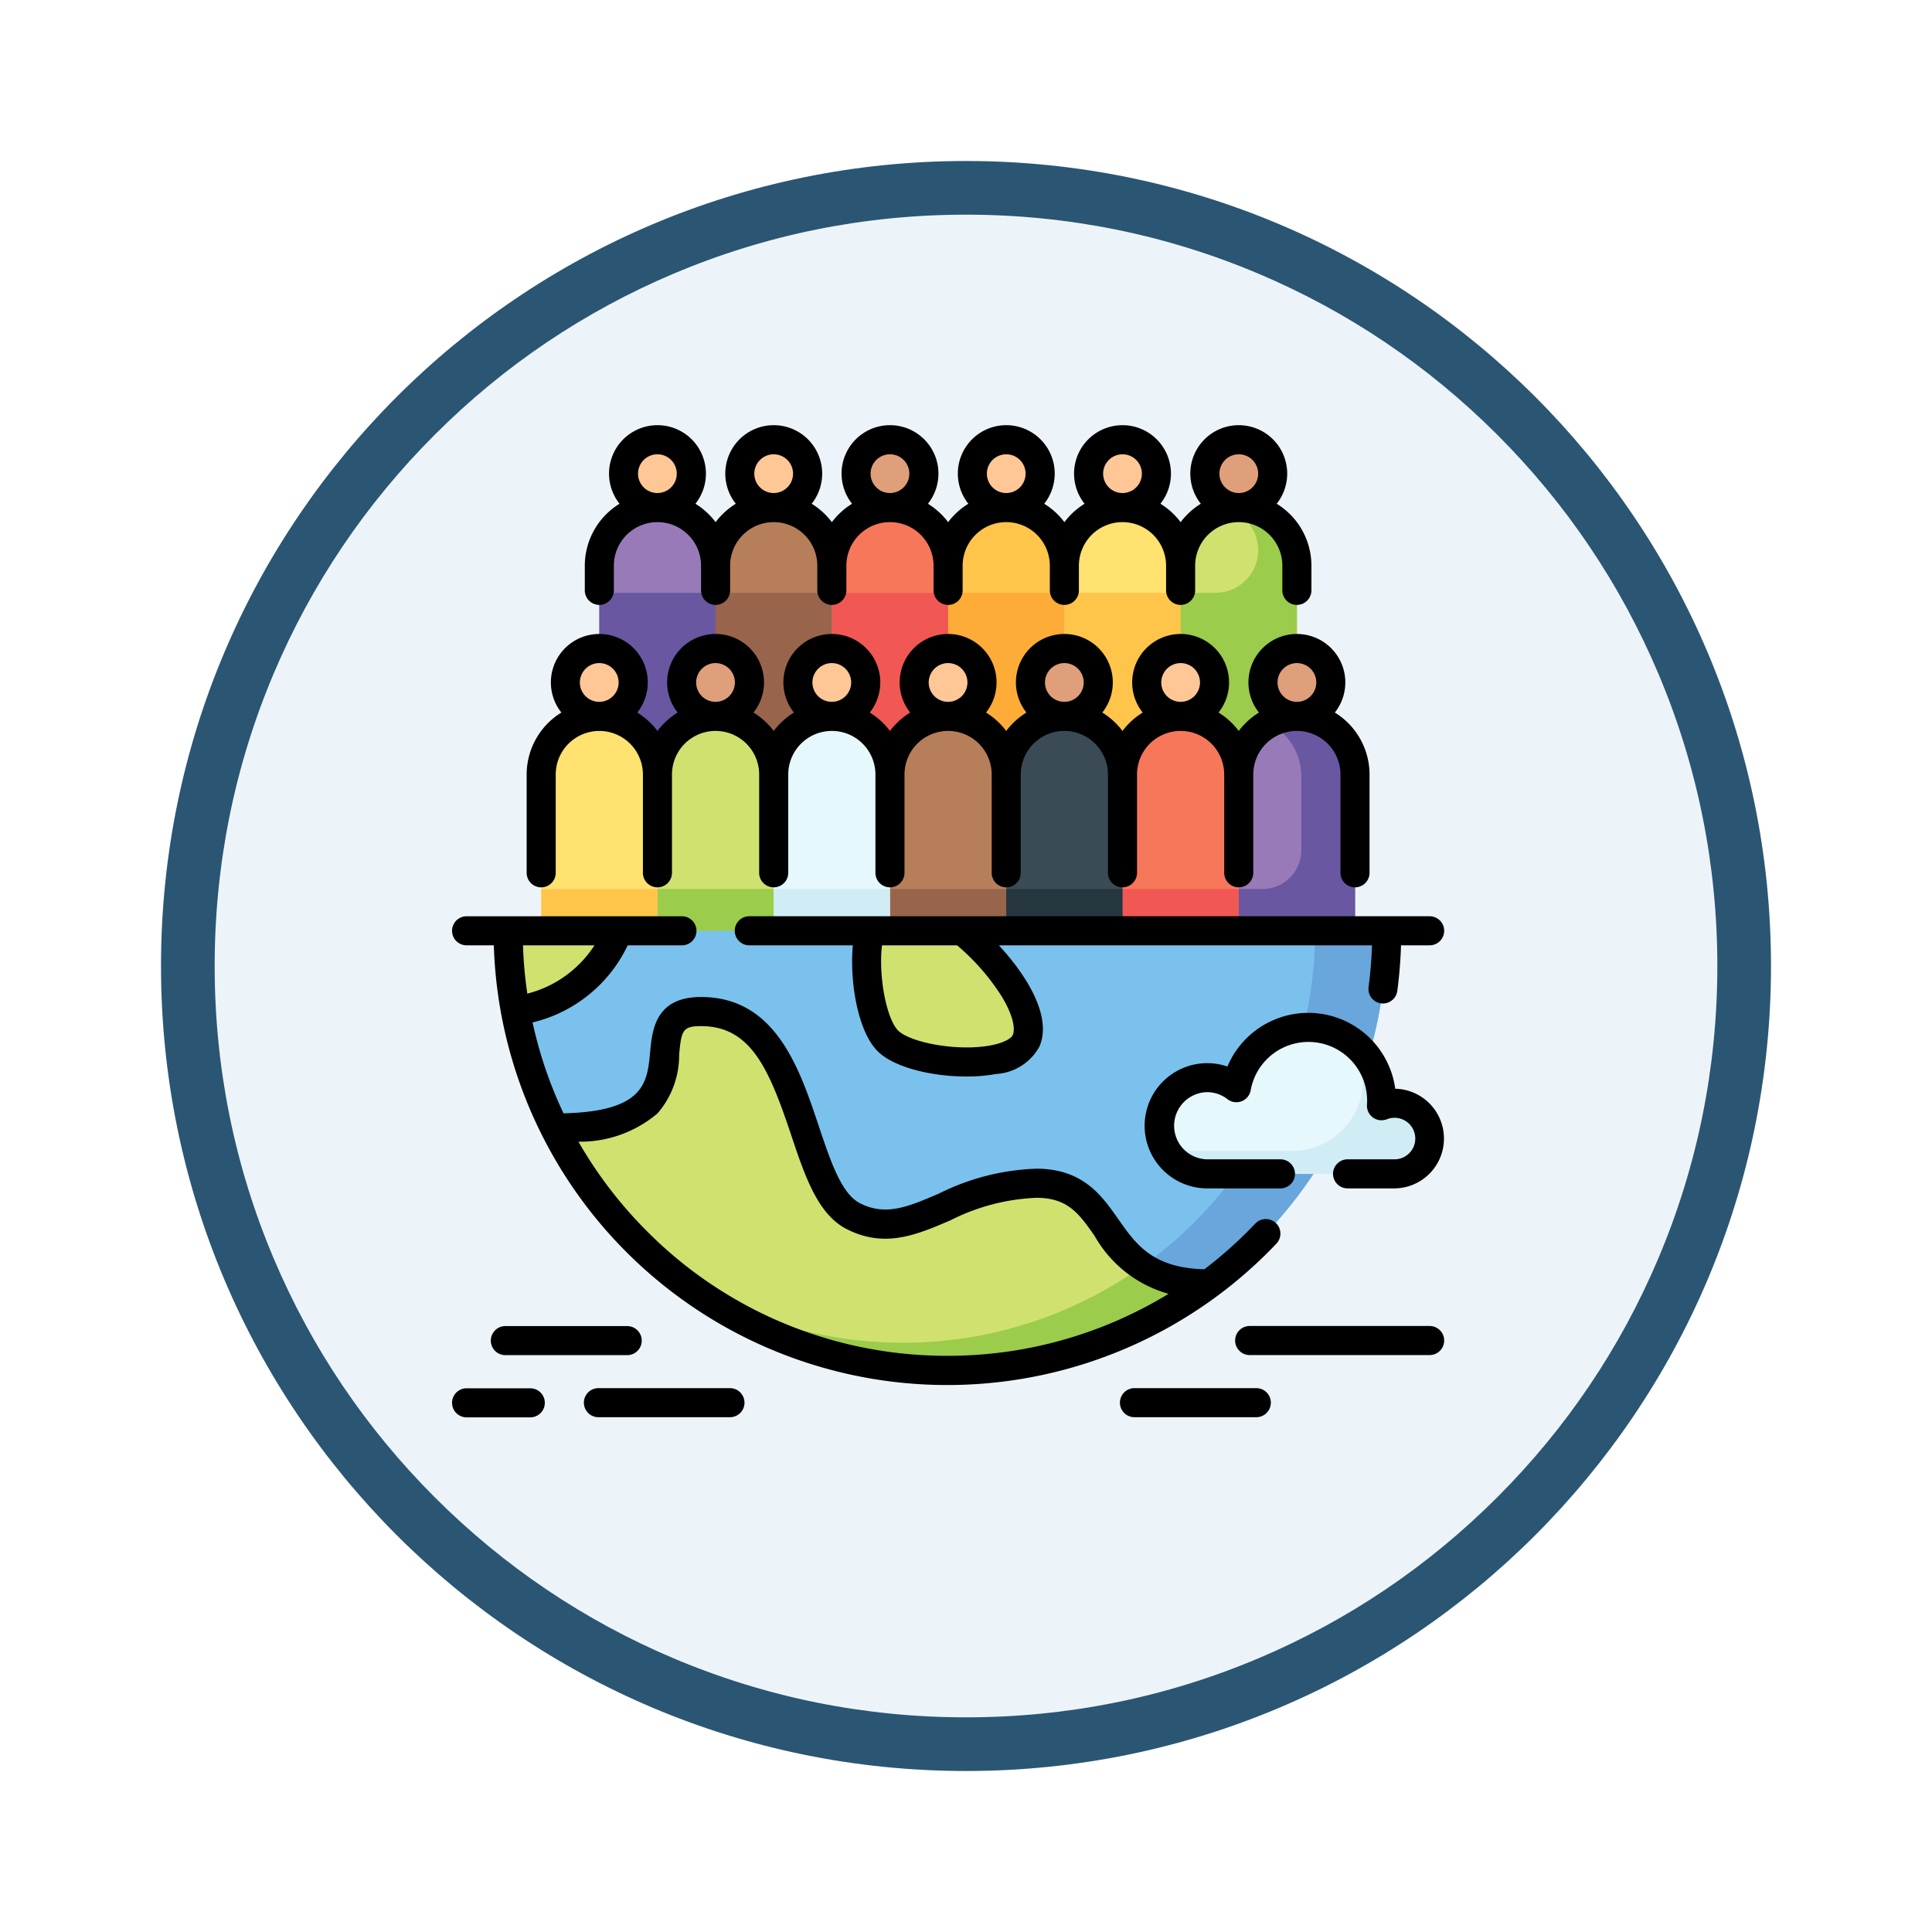 <svg xmlns="http://www.w3.org/2000/svg" xmlns:xlink="http://www.w3.org/1999/xlink" width="108" height="108" viewBox="0 0 108 108">
  <defs>
    <filter id="Path_904820" x="0" y="0" width="108" height="108" filterUnits="userSpaceOnUse">
      <feOffset dy="3" input="SourceAlpha"/>
      <feGaussianBlur stdDeviation="3" result="blur"/>
      <feFlood flood-opacity="0.161"/>
      <feComposite operator="in" in2="blur"/>
      <feComposite in="SourceGraphic"/>
    </filter>
  </defs>
  <g id="Group_1144489" data-name="Group 1144489" transform="translate(-201 -1152)">
    <g id="Group_1144312" data-name="Group 1144312">
      <g id="Group_1144134" data-name="Group 1144134" transform="translate(0 54)">
        <g transform="matrix(1, 0, 0, 1, 201, 1098)" filter="url(#Path_904820)">
          <g id="Path_904820-2" data-name="Path 904820" transform="translate(9 6)" fill="#ecf4fa">
            <path d="M 45 88.5 C 39.127 88.5 33.43 87.35 28.068 85.082 C 22.889 82.891 18.236 79.755 14.241 75.759 C 10.245 71.764 7.109 67.111 4.918 61.932 C 2.65 56.57 1.5 50.873 1.5 45 C 1.5 39.127 2.65 33.43 4.918 28.068 C 7.109 22.889 10.245 18.236 14.241 14.241 C 18.236 10.245 22.889 7.109 28.068 4.918 C 33.43 2.65 39.127 1.5 45 1.5 C 50.873 1.5 56.57 2.65 61.932 4.918 C 67.111 7.109 71.764 10.245 75.759 14.241 C 79.755 18.236 82.891 22.889 85.082 28.068 C 87.35 33.43 88.5 39.127 88.5 45 C 88.5 50.873 87.35 56.57 85.082 61.932 C 82.891 67.111 79.755 71.764 75.759 75.759 C 71.764 79.755 67.111 82.891 61.932 85.082 C 56.57 87.35 50.873 88.5 45 88.5 Z" stroke="none"/>
            <path d="M 45 3 C 39.329 3 33.829 4.11 28.653 6.299 C 23.652 8.415 19.16 11.443 15.302 15.302 C 11.443 19.16 8.415 23.652 6.299 28.653 C 4.11 33.829 3 39.329 3 45 C 3 50.671 4.11 56.171 6.299 61.347 C 8.415 66.348 11.443 70.84 15.302 74.698 C 19.16 78.557 23.652 81.585 28.653 83.701 C 33.829 85.89 39.329 87 45 87 C 50.671 87 56.171 85.89 61.347 83.701 C 66.348 81.585 70.84 78.557 74.698 74.698 C 78.557 70.84 81.585 66.348 83.701 61.347 C 85.89 56.171 87 50.671 87 45 C 87 39.329 85.89 33.829 83.701 28.653 C 81.585 23.652 78.557 19.16 74.698 15.302 C 70.84 11.443 66.348 8.415 61.347 6.299 C 56.171 4.11 50.671 3 45 3 M 45 0 C 69.853 0 90 20.147 90 45 C 90 69.853 69.853 90 45 90 C 20.147 90 0 69.853 0 45 C 0 20.147 20.147 0 45 0 Z" stroke="none" fill="#2a5673"/>
          </g>
        </g>
      </g>
      <g id="Group_1144311" data-name="Group 1144311" transform="translate(226.271 1175.77)">
        <g id="Group_1144309" data-name="Group 1144309" transform="translate(3.144 0.812)">
          <g id="Group_1144301" data-name="Group 1144301" transform="translate(1.839)">
            <g id="Group_1144300" data-name="Group 1144300">
              <g id="Group_1144287" data-name="Group 1144287" transform="translate(3.25)">
                <g id="Group_1144281" data-name="Group 1144281">
                  <path id="Path_980350" data-name="Path 980350" d="M82.5,45.751l1.083,20.41H76V45.751a3.25,3.25,0,1,1,6.5,0Z" transform="translate(-76 -38.709)" fill="#997ab8"/>
                  <ellipse id="Ellipse_11594" data-name="Ellipse 11594" cx="1.896" cy="1.896" rx="1.896" ry="1.896" transform="translate(1.354)" fill="#ffc796"/>
                </g>
                <g id="Group_1144282" data-name="Group 1144282" transform="translate(6.499)">
                  <path id="Path_980351" data-name="Path 980351" d="M142.5,45.751v20.41H136V45.751a3.25,3.25,0,1,1,6.5,0Z" transform="translate(-136 -38.709)" fill="#b77e5a"/>
                  <ellipse id="Ellipse_11595" data-name="Ellipse 11595" cx="1.896" cy="1.896" rx="1.896" ry="1.896" transform="translate(1.354)" fill="#ffc796"/>
                </g>
                <g id="Group_1144283" data-name="Group 1144283" transform="translate(11.915)">
                  <path id="Path_980352" data-name="Path 980352" d="M193.582,45.751l1.083,20.41H186l1.083-20.41a3.25,3.25,0,1,1,6.5,0Z" transform="translate(-186 -38.709)" fill="#f7775b"/>
                  <ellipse id="Ellipse_11596" data-name="Ellipse 11596" cx="1.896" cy="1.896" rx="1.896" ry="1.896" transform="translate(2.437)" fill="#df9f7a"/>
                </g>
                <g id="Group_1144284" data-name="Group 1144284" transform="translate(19.498)">
                  <path id="Path_980353" data-name="Path 980353" d="M262.5,45.751v20.41H256V45.751a3.25,3.25,0,1,1,6.5,0Z" transform="translate(-256 -38.709)" fill="#ffc54b"/>
                  <ellipse id="Ellipse_11597" data-name="Ellipse 11597" cx="1.896" cy="1.896" rx="1.896" ry="1.896" transform="translate(1.354)" fill="#ffc796"/>
                </g>
                <g id="Group_1144285" data-name="Group 1144285" transform="translate(24.914)">
                  <path id="Path_980354" data-name="Path 980354" d="M313.582,45.751l1.083,20.41H306l1.083-20.41a3.25,3.25,0,1,1,6.5,0Z" transform="translate(-306 -38.709)" fill="#ffe26f"/>
                  <ellipse id="Ellipse_11598" data-name="Ellipse 11598" cx="1.896" cy="1.896" rx="1.896" ry="1.896" transform="translate(2.437)" fill="#ffc796"/>
                </g>
                <g id="Group_1144286" data-name="Group 1144286" transform="translate(32.496)">
                  <path id="Path_980355" data-name="Path 980355" d="M382.5,45.751v20.41H376V45.751a3.249,3.249,0,0,1,2.551-3.174,3.168,3.168,0,0,1,.7-.077A3.25,3.25,0,0,1,382.5,45.751Z" transform="translate(-376 -38.709)" fill="#d1e16f"/>
                  <ellipse id="Ellipse_11599" data-name="Ellipse 11599" cx="1.896" cy="1.896" rx="1.896" ry="1.896" transform="translate(1.354)" fill="#df9f7a"/>
                </g>
              </g>
              <g id="Group_1144288" data-name="Group 1144288" transform="translate(3.25 8.557)">
                <path id="Path_980356" data-name="Path 980356" d="M76,86.5h6.5v18.894H76Z" transform="translate(-76 -86.5)" fill="#6957a1"/>
                <path id="Path_980357" data-name="Path 980357" d="M196,86.5h6.5v18.894H196Z" transform="translate(-183.001 -86.5)" fill="#f25853"/>
                <path id="Path_980358" data-name="Path 980358" d="M316,86.5h6.5v18.894H316Z" transform="translate(-290.003 -86.5)" fill="#ffc54b"/>
              </g>
              <g id="Group_1144289" data-name="Group 1144289" transform="translate(9.749 3.791)">
                <path id="Path_980359" data-name="Path 980359" d="M136,86.5h6.5v18.894H136Z" transform="translate(-136 -81.734)" fill="#98654c"/>
                <path id="Path_980360" data-name="Path 980360" d="M256,86.5h6.5v18.894H256Z" transform="translate(-243.001 -81.734)" fill="#feac38"/>
                <path id="Path_980361" data-name="Path 980361" d="M379.25,42.5a3.168,3.168,0,0,0-.7.077,2.383,2.383,0,0,1-.6,4.689H376V66.161h6.5V45.751A3.25,3.25,0,0,0,379.25,42.5Z" transform="translate(-350.003 -42.5)" fill="#9ccc4b"/>
              </g>
              <g id="Group_1144297" data-name="Group 1144297" transform="translate(0 11.672)">
                <g id="Group_1144290" data-name="Group 1144290" transform="translate(37.912)">
                  <path id="Path_980362" data-name="Path 980362" d="M403.582,153.51v9.847H396l1.083-9.847a3.25,3.25,0,1,1,6.5,0Z" transform="translate(-396 -146.468)" fill="#997ab8"/>
                  <ellipse id="Ellipse_11600" data-name="Ellipse 11600" cx="1.896" cy="1.896" rx="1.896" ry="1.896" transform="translate(2.437)" fill="#df9f7a"/>
                </g>
                <g id="Group_1144291" data-name="Group 1144291" transform="translate(11.915)">
                  <path id="Path_980363" data-name="Path 980363" d="M163.582,153.51l1.083,9.847H156l1.083-9.847a3.25,3.25,0,1,1,6.5,0Z" transform="translate(-156 -146.468)" fill="#e6f8fc"/>
                  <ellipse id="Ellipse_11601" data-name="Ellipse 11601" cx="1.896" cy="1.896" rx="1.896" ry="1.896" transform="translate(2.437)" fill="#ffc796"/>
                </g>
                <g id="Group_1144292" data-name="Group 1144292">
                  <path id="Path_980364" data-name="Path 980364" d="M52.5,153.51l1.083,9.847H46V153.51a3.25,3.25,0,1,1,6.5,0Z" transform="translate(-46 -146.468)" fill="#ffe26f"/>
                  <ellipse id="Ellipse_11602" data-name="Ellipse 11602" cx="1.896" cy="1.896" rx="1.896" ry="1.896" transform="translate(1.354)" fill="#ffc796"/>
                </g>
                <g id="Group_1144293" data-name="Group 1144293" transform="translate(24.914)">
                  <path id="Path_980365" data-name="Path 980365" d="M283.582,153.51l1.083,9.847H276l1.083-9.847a3.25,3.25,0,1,1,6.5,0Z" transform="translate(-276 -146.468)" fill="#3a4b56"/>
                  <ellipse id="Ellipse_11603" data-name="Ellipse 11603" cx="1.896" cy="1.896" rx="1.896" ry="1.896" transform="translate(2.437)" fill="#df9f7a"/>
                </g>
                <g id="Group_1144294" data-name="Group 1144294" transform="translate(6.499)">
                  <path id="Path_980366" data-name="Path 980366" d="M112.5,153.51v9.847H106V153.51a3.25,3.25,0,1,1,6.5,0Z" transform="translate(-106 -146.468)" fill="#d1e16f"/>
                  <ellipse id="Ellipse_11604" data-name="Ellipse 11604" cx="1.896" cy="1.896" rx="1.896" ry="1.896" transform="translate(1.354)" fill="#df9f7a"/>
                </g>
                <g id="Group_1144295" data-name="Group 1144295" transform="translate(19.498)">
                  <path id="Path_980367" data-name="Path 980367" d="M232.5,153.51v9.847H226V153.51a3.25,3.25,0,1,1,6.5,0Z" transform="translate(-226 -146.468)" fill="#b77e5a"/>
                  <ellipse id="Ellipse_11605" data-name="Ellipse 11605" cx="1.896" cy="1.896" rx="1.896" ry="1.896" transform="translate(1.354)" fill="#ffc796"/>
                </g>
                <g id="Group_1144296" data-name="Group 1144296" transform="translate(32.496)">
                  <path id="Path_980368" data-name="Path 980368" d="M352.5,153.51v9.847H346V153.51a3.25,3.25,0,1,1,6.5,0Z" transform="translate(-346 -146.468)" fill="#f7775b"/>
                  <ellipse id="Ellipse_11606" data-name="Ellipse 11606" cx="1.896" cy="1.896" rx="1.896" ry="1.896" transform="translate(1.354)" fill="#ffc796"/>
                </g>
              </g>
              <g id="Group_1144298" data-name="Group 1144298" transform="translate(6.499 25.116)">
                <path id="Path_980369" data-name="Path 980369" d="M106,239.37h6.5v3.445H106Z" transform="translate(-106 -239.37)" fill="#9ccc4b"/>
                <path id="Path_980370" data-name="Path 980370" d="M226,239.37h6.5v3.445H226Z" transform="translate(-213.001 -239.37)" fill="#98654c"/>
                <path id="Path_980371" data-name="Path 980371" d="M346,239.37h6.5v3.445H346Z" transform="translate(-320.003 -239.37)" fill="#f25853"/>
              </g>
              <g id="Group_1144299" data-name="Group 1144299" transform="translate(0 15.464)">
                <path id="Path_980372" data-name="Path 980372" d="M46,239.37h6.5v3.445H46Z" transform="translate(-46 -229.717)" fill="#ffc54b"/>
                <path id="Path_980373" data-name="Path 980373" d="M166,239.37h6.5v3.445H166Z" transform="translate(-153.001 -229.717)" fill="#d0edf5"/>
                <path id="Path_980374" data-name="Path 980374" d="M286,239.37h6.5v3.445H286Z" transform="translate(-260.003 -229.717)" fill="#26363f"/>
                <path id="Path_980375" data-name="Path 980375" d="M412.5,153.51v9.847H406v-3.445h1.315a2.179,2.179,0,0,0,2.179-2.179v-4.117a3.354,3.354,0,0,0-1.787-2.967,3.25,3.25,0,0,1,4.792,2.861Z" transform="translate(-367.004 -150.26)" fill="#6957a1"/>
              </g>
            </g>
          </g>
          <g id="Group_1144308" data-name="Group 1144308" transform="translate(0 27.449)">
            <g id="Group_1144307" data-name="Group 1144307">
              <g id="Group_1144306" data-name="Group 1144306">
                <g id="Group_1144305" data-name="Group 1144305">
                  <g id="Group_1144304" data-name="Group 1144304">
                    <g id="Group_1144302" data-name="Group 1144302" transform="translate(0 0)">
                      <path id="Path_980376" data-name="Path 980376" d="M81.537,260.909a24.513,24.513,0,0,1-9.929,19.722l-8.636,3-1.684-.706-26.254-11a24.352,24.352,0,0,1-2.19-6.5l1.663-4.51Z" transform="translate(-32.429 -260.909)" fill="#7ac2ed"/>
                      <path id="Path_980377" data-name="Path 980377" d="M315.683,260.909a24.513,24.513,0,0,1-9.929,19.722l-8.636,3-1.684-.706a23.045,23.045,0,0,0,16.241-22.014Z" transform="translate(-266.575 -260.909)" fill="#68a6dc"/>
                      <path id="Path_980378" data-name="Path 980378" d="M35.179,260.909a7.279,7.279,0,0,1-5.742,4.51,24.66,24.66,0,0,1-.414-4.51Z" transform="translate(-29.023 -260.909)" fill="#d1e16f"/>
                      <path id="Path_980379" data-name="Path 980379" d="M89.639,317.762a24.568,24.568,0,0,1-36.574-8.708c9.674,0,3.694-6.5,8.18-6.5,5.993,0,5.22,9.729,8.494,11.419,3.234,1.67,5.65-1.829,10.248-1.829,3.493,0,3.531,3.044,5.913,4.653A6.436,6.436,0,0,0,89.639,317.762Z" transform="translate(-50.461 -298.04)" fill="#d1e16f"/>
                      <path id="Path_980380" data-name="Path 980380" d="M137.262,434.036A6.436,6.436,0,0,0,141,435a24.56,24.56,0,0,1-30.334-.855,23.049,23.049,0,0,0,26.6-.114Z" transform="translate(-101.822 -415.283)" fill="#9ccc4b"/>
                    </g>
                    <g id="Group_1144303" data-name="Group 1144303" transform="translate(36.37 5.407)">
                      <path id="Path_980381" data-name="Path 980381" d="M379.932,317.033A1.973,1.973,0,0,1,377.96,319H367.477a2.689,2.689,0,1,1,1.643-4.817,4.092,4.092,0,0,1,8.12.726c0,.1,0,.192-.009.286a1.974,1.974,0,0,1,2.7,1.833Z" transform="translate(-364.788 -310.822)" fill="#e6f8fc"/>
                      <path id="Path_980382" data-name="Path 980382" d="M379.932,323.7a1.973,1.973,0,0,1-1.973,1.972H367.477a2.689,2.689,0,0,1-2.689-2.689,1.7,1.7,0,0,0,1.65,1.4h5.833a3.972,3.972,0,0,0,3.322-6.087,4.087,4.087,0,0,1,1.647,3.282c0,.1,0,.192-.009.286a1.974,1.974,0,0,1,2.7,1.833Z" transform="translate(-364.788 -317.486)" fill="#d0edf5"/>
                    </g>
                    <path id="Path_980383" data-name="Path 980383" d="M219.362,260.907c2.238,1.823,4.217,4.659,3.564,6.153-.774,1.772-6.362,1.367-7.728,0-.982-.983-1.475-4.166-1.011-6.153Z" transform="translate(-193.973 -260.907)" fill="#d1e16f"/>
                  </g>
                </g>
              </g>
            </g>
          </g>
        </g>
        <g id="Group_1144310" data-name="Group 1144310" transform="translate(0 0)">
          <path id="Path_980384" data-name="Path 980384" d="M4.372,497H.812a.812.812,0,1,0,0,1.625h3.56a.812.812,0,1,0,0-1.625Z" transform="translate(0 -443.164)"/>
          <path id="Path_980385" data-name="Path 980385" d="M46.082,271.709A.812.812,0,0,0,44.9,270.59a23.923,23.923,0,0,1-2.846,2.554c-2.9-.075-3.828-1.4-4.809-2.8-.927-1.323-1.977-2.823-4.584-2.823a13.128,13.128,0,0,0-5.434,1.385c-1.736.747-2.99,1.287-4.442.537-1.023-.529-1.639-2.37-2.291-4.32-1.072-3.207-2.407-7.2-6.577-7.2-2.558,0-2.73,1.851-2.845,3.076-.159,1.705-.31,3.319-4.841,3.427A23.483,23.483,0,0,1,4.5,259.345a7.93,7.93,0,0,0,5.318-4.31h3.032a.812.812,0,1,0,0-1.625H.812a.812.812,0,1,0,0,1.625H2.334a25.362,25.362,0,0,0,43.748,16.674ZM3.96,255.035h4a6.32,6.32,0,0,1-3.753,2.7,24.037,24.037,0,0,1-.243-2.7Zm23.733,22.945A23.586,23.586,0,0,1,10.9,271.021a23.882,23.882,0,0,1-3.836-5.009,6.689,6.689,0,0,0,4.42-1.583,4.953,4.953,0,0,0,1.209-3.278c.126-1.348.183-1.6,1.227-1.6,2.791,0,3.806,2.411,5.036,6.088.76,2.272,1.478,4.418,3.087,5.249,2.135,1.1,3.93.33,5.83-.488a11.633,11.633,0,0,1,4.792-1.252c1.761,0,2.387.893,3.253,2.13a6.864,6.864,0,0,0,4.136,3.237,23.674,23.674,0,0,1-12.362,3.466Z" transform="translate(0 -225.96)"/>
          <path id="Path_980386" data-name="Path 980386" d="M371.226,307.508a4.906,4.906,0,0,0-9.381-1.242,3.5,3.5,0,1,0-1.149,6.813h4.112a.812.812,0,1,0,0-1.625H360.7a1.878,1.878,0,0,1,0-3.755,1.858,1.858,0,0,1,1.146.391.812.812,0,0,0,1.3-.5,3.28,3.28,0,0,1,6.508.583c0,.076,0,.154-.008.23a.813.813,0,0,0,1.111.811,1.161,1.161,0,1,1,.429,2.24h-2.625a.812.812,0,0,0,0,1.625h2.625a2.786,2.786,0,0,0,.048-5.571Z" transform="translate(-318.502 -270.417)"/>
          <path id="Path_980387" data-name="Path 980387" d="M76.191,496.931H68.838a.812.812,0,0,0,0,1.625h7.353a.812.812,0,0,0,0-1.625Z" transform="translate(-60.657 -443.103)"/>
          <path id="Path_980388" data-name="Path 980388" d="M27.631,466.53a.812.812,0,0,0,0-1.625H20.82a.812.812,0,0,0,0,1.625Z" transform="translate(-17.841 -414.546)"/>
          <path id="Path_980389" data-name="Path 980389" d="M352.28,496.931h-6.811a.812.812,0,0,0,0,1.625h6.811a.812.812,0,0,0,0-1.625Z" transform="translate(-307.323 -443.103)"/>
          <path id="Path_980390" data-name="Path 980390" d="M414.988,464.9H404.926a.812.812,0,0,0,0,1.625h10.061a.812.812,0,0,0,0-1.625Z" transform="translate(-360.34 -414.546)"/>
          <path id="Path_980391" data-name="Path 980391" d="M145.9,254.221a.812.812,0,0,0,.812.812H152.5c-.186,2.078.293,4.824,1.382,5.914.93.93,3.067,1.419,4.972,1.419a9.062,9.062,0,0,0,1.657-.141,2.962,2.962,0,0,0,2.418-1.527c.721-1.651-.662-3.933-2.265-5.665h20.859c-.026.783-.091,1.564-.192,2.333a.812.812,0,0,0,.7.912.822.822,0,0,0,.107.007.813.813,0,0,0,.8-.706c.111-.839.18-1.693.207-2.546h1.6a.812.812,0,0,0,0-1.625H146.714A.812.812,0,0,0,145.9,254.221Zm8.228.812h4.2a12.5,12.5,0,0,1,2.468,2.813c.693,1.124.788,1.874.645,2.2-.076.175-.445.432-1.231.58-1.884.356-4.515-.166-5.178-.83C154.41,259.178,153.921,256.843,154.13,255.034Z" transform="translate(-130.098 -225.959)"/>
          <path id="Path_980392" data-name="Path 980392" d="M39.312,121.913a.812.812,0,0,0,.812-.812v-5.494a2.437,2.437,0,1,1,4.874,0V121.1a.812.812,0,0,0,1.625,0v-5.494a2.437,2.437,0,1,1,4.874,0V121.1a.812.812,0,0,0,1.625,0v-5.494a2.437,2.437,0,1,1,4.874,0V121.1a.812.812,0,0,0,1.625,0v-5.494a2.437,2.437,0,1,1,4.874,0V121.1a.812.812,0,0,0,1.625,0v-5.494a2.437,2.437,0,1,1,4.874,0V121.1a.812.812,0,0,0,1.625,0v-5.494a2.437,2.437,0,1,1,4.874,0V121.1a.812.812,0,0,0,1.625,0v-5.494a2.437,2.437,0,1,1,4.874,0V121.1a.812.812,0,0,0,1.625,0v-5.494a4.064,4.064,0,0,0-1.941-3.464,2.708,2.708,0,1,0-4.241,0,4.1,4.1,0,0,0-1.129,1.029,4.1,4.1,0,0,0-1.129-1.029,2.708,2.708,0,1,0-4.241,0,4.1,4.1,0,0,0-1.129,1.029,4.1,4.1,0,0,0-1.129-1.029,2.708,2.708,0,1,0-4.241,0,4.1,4.1,0,0,0-1.129,1.029,4.1,4.1,0,0,0-1.129-1.029,2.708,2.708,0,1,0-4.241,0,4.1,4.1,0,0,0-1.129,1.029,4.1,4.1,0,0,0-1.129-1.029,2.708,2.708,0,1,0-4.241,0,4.1,4.1,0,0,0-1.129,1.029,4.1,4.1,0,0,0-1.129-1.029,2.708,2.708,0,1,0-4.241,0,4.1,4.1,0,0,0-1.129,1.029,4.1,4.1,0,0,0-1.129-1.029,2.708,2.708,0,1,0-4.241,0,4.064,4.064,0,0,0-1.941,3.464V121.1A.812.812,0,0,0,39.312,121.913Zm42.245-12.536a1.083,1.083,0,1,1-1.083,1.083A1.085,1.085,0,0,1,81.558,109.377Zm-6.5,0a1.083,1.083,0,1,1-1.083,1.083A1.085,1.085,0,0,1,75.058,109.377Zm-6.5,0a1.083,1.083,0,1,1-1.083,1.083A1.085,1.085,0,0,1,68.559,109.377Zm-6.5,0a1.083,1.083,0,1,1-1.083,1.083A1.085,1.085,0,0,1,62.06,109.377Zm-6.5,0a1.083,1.083,0,1,1-1.083,1.083A1.085,1.085,0,0,1,55.561,109.377Zm-6.5,0a1.083,1.083,0,1,1-1.083,1.083A1.085,1.085,0,0,1,49.061,109.377Zm-6.5,0a1.083,1.083,0,1,1-1.083,1.083A1.085,1.085,0,0,1,42.562,109.377Z" transform="translate(-34.33 -96.08)"/>
          <path id="Path_980393" data-name="Path 980393" d="M69.312,10.044a.812.812,0,0,0,.812-.812V7.854a2.437,2.437,0,1,1,4.874,0V9.232a.812.812,0,0,0,1.625,0V7.854a2.437,2.437,0,1,1,4.874,0V9.232a.812.812,0,0,0,1.625,0V7.854a2.437,2.437,0,1,1,4.874,0V9.232a.812.812,0,0,0,1.625,0V7.854a2.437,2.437,0,1,1,4.874,0V9.232a.812.812,0,0,0,1.625,0V7.854a2.437,2.437,0,1,1,4.874,0V9.232a.812.812,0,1,0,1.625,0V7.854a2.437,2.437,0,1,1,4.874,0V9.232a.812.812,0,0,0,1.625,0V7.854a4.064,4.064,0,0,0-1.941-3.464,2.708,2.708,0,1,0-4.241,0,4.1,4.1,0,0,0-1.129,1.029,4.1,4.1,0,0,0-1.129-1.029,2.708,2.708,0,1,0-4.241,0A4.1,4.1,0,0,0,95.31,5.419a4.1,4.1,0,0,0-1.129-1.029,2.708,2.708,0,1,0-4.241,0A4.1,4.1,0,0,0,88.81,5.419a4.1,4.1,0,0,0-1.129-1.029,2.708,2.708,0,1,0-4.241,0,4.1,4.1,0,0,0-1.129,1.029,4.1,4.1,0,0,0-1.129-1.029,2.708,2.708,0,1,0-4.241,0,4.1,4.1,0,0,0-1.129,1.029,4.1,4.1,0,0,0-1.129-1.029,2.708,2.708,0,1,0-4.241,0A4.064,4.064,0,0,0,68.5,7.854V9.232A.812.812,0,0,0,69.312,10.044Zm35.746-8.419a1.083,1.083,0,1,1-1.083,1.083,1.085,1.085,0,0,1,1.083-1.083Zm-6.5,0a1.083,1.083,0,1,1-1.083,1.083,1.085,1.085,0,0,1,1.083-1.083Zm-6.5,0a1.083,1.083,0,1,1-1.083,1.083A1.085,1.085,0,0,1,92.06,1.625Zm-6.5,0a1.083,1.083,0,1,1-1.083,1.083,1.085,1.085,0,0,1,1.083-1.083Zm-6.5,0a1.083,1.083,0,1,1-1.083,1.083,1.085,1.085,0,0,1,1.083-1.083Zm-6.5,0a1.083,1.083,0,1,1-1.083,1.083,1.085,1.085,0,0,1,1.083-1.083Z" transform="translate(-61.08 0)"/>
        </g>
      </g>
    </g>
  </g>
</svg>
